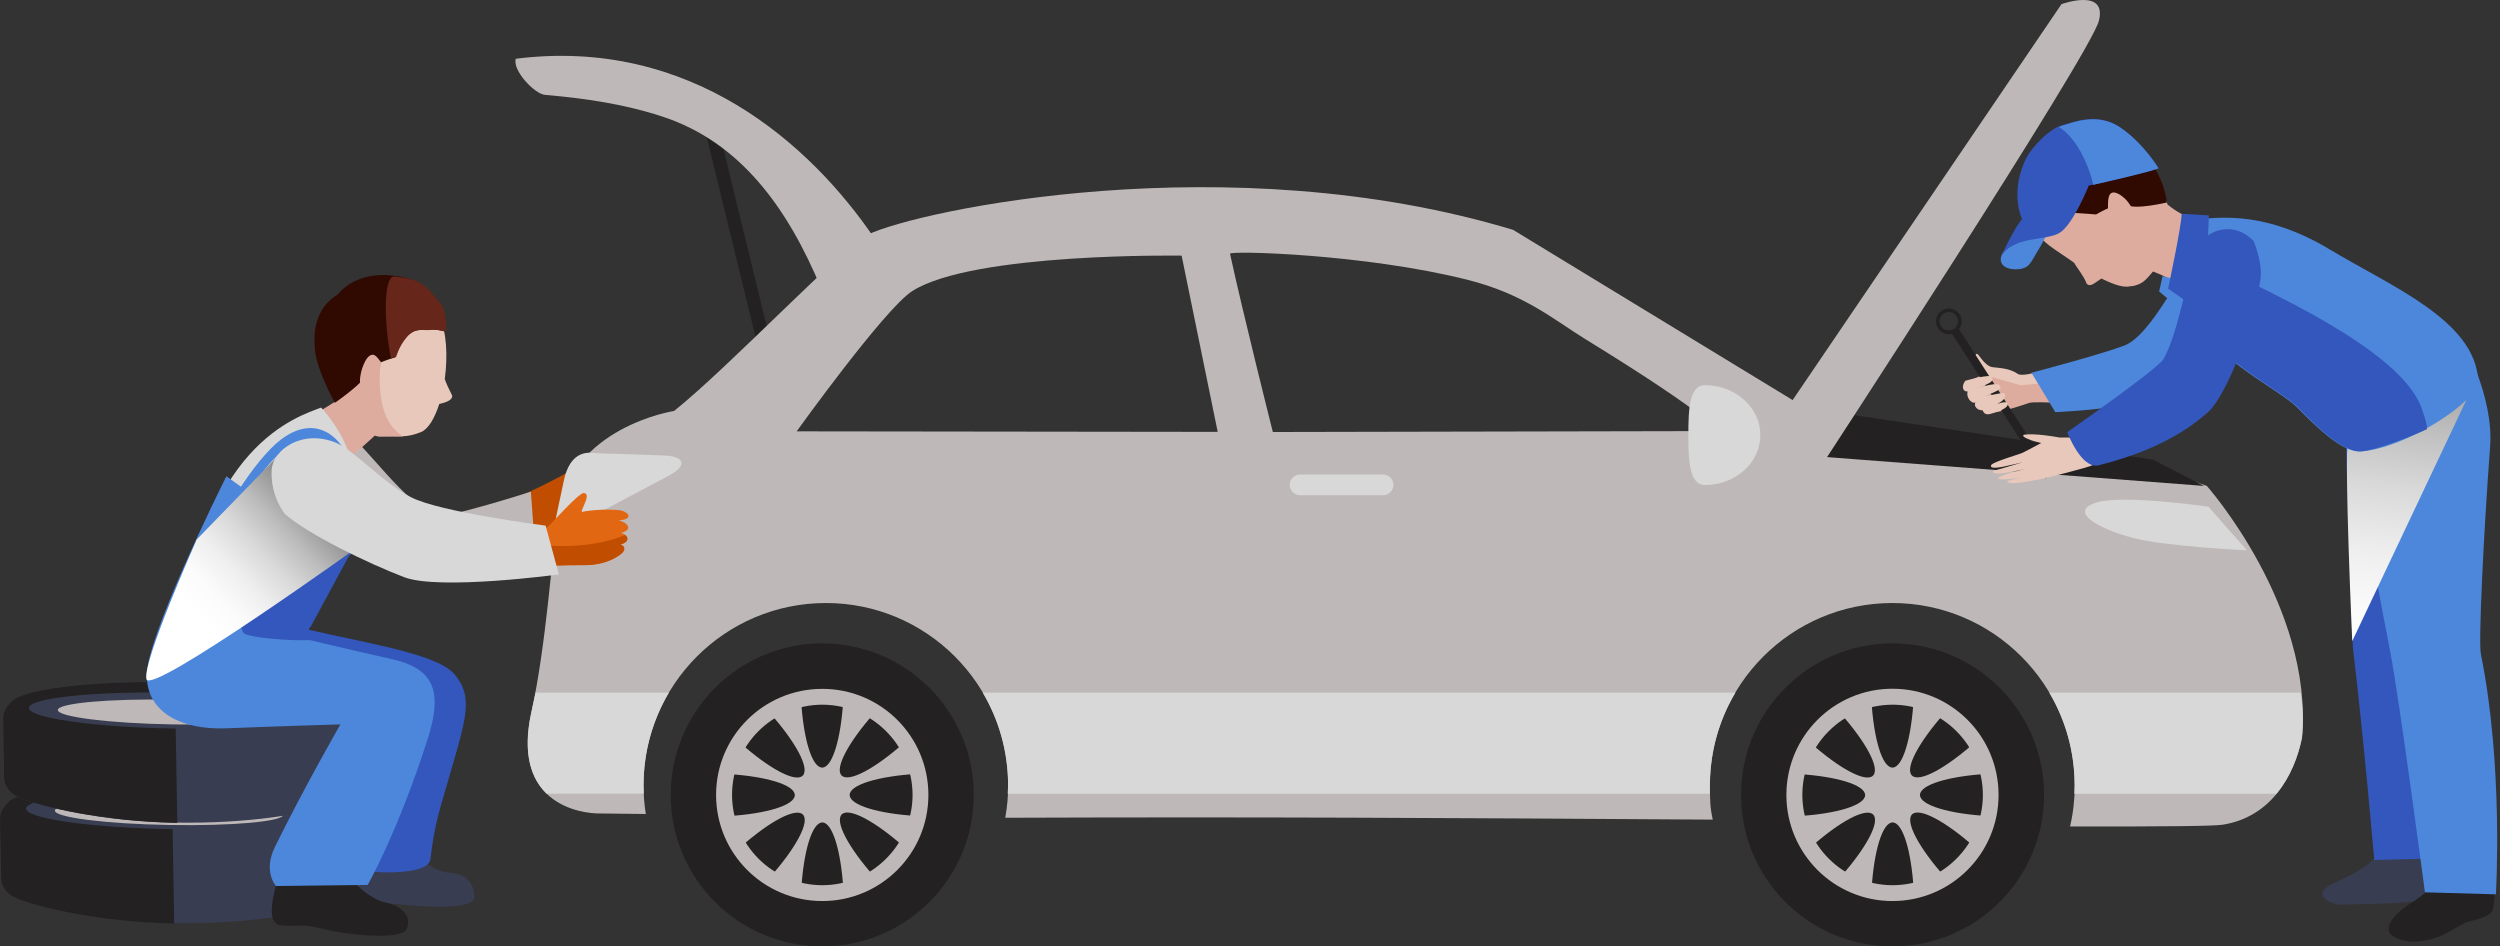<svg width="317" height="120" viewBox="0 0 317 120" fill="none" xmlns="http://www.w3.org/2000/svg">
<rect x="0" y="0" width="317" height="120" fill="#333333" stroke="none"/>
<path d="M66.225 67.585C68.64 67.704 75.306 64.762 75.17 64.49C74.898 63.912 73.47 62.67 71.65 63.027C72.891 62.347 73.504 61.565 74.201 61.361C74.898 61.157 76.905 61.071 76.871 60.442C76.837 59.813 74.456 58.367 72.058 59.83C69.66 61.292 64.439 63.588 64.439 63.588L66.225 67.585Z" fill="#C14E00"/>
<path d="M43.776 54.677C46.276 56.327 51.395 63.98 55.357 65.374C56.531 65.799 67.313 62.347 67.313 62.347L67.823 69.303C67.823 69.303 56.752 72.959 54.575 72.449C52.398 71.956 37.143 64.813 37.143 64.813L43.776 54.677Z" fill="#BFB8B8"/>
<path d="M89.32 16.174L90.969 15.765L98.197 45.391L96.548 45.782L89.32 16.174Z" fill="#232121"/>
<path d="M279.83 61.616C271.293 58.299 230.493 52.67 230.493 52.67L191.871 29.15C155.816 18.248 116.446 26.667 110.051 29.745C106.939 31.241 92.585 46.412 85.476 52.109C85.476 52.109 72.262 54.133 70.697 65.425C69.966 70.68 69.269 81.667 67.381 90.34C64.541 103.384 75.918 103.146 75.918 103.146C75.918 103.146 78.061 103.163 81.888 103.214C81.701 102.041 81.599 100.816 81.599 99.592C81.599 86.82 91.956 76.463 104.728 76.463C117.5 76.463 127.84 86.82 127.84 99.592C127.84 100.986 127.704 102.347 127.466 103.691C159.32 103.571 183.35 103.708 217.177 103.929C216.82 102.313 216.82 101.31 216.82 99.592C216.82 86.82 227.177 76.463 239.949 76.463C252.721 76.463 263.078 86.82 263.078 99.592C263.078 101.378 262.874 103.129 262.483 104.796C275.238 104.813 280.68 104.745 281.82 104.575C287.993 103.622 290.953 98.282 291.905 93.537C293.35 76.888 279.83 61.616 279.83 61.616ZM101.02 54.694C101.02 54.694 112.177 39.133 115.68 36.905C123.401 31.99 149.83 32.415 149.83 32.415L154.405 54.762L101.02 54.694ZM161.395 54.779C161.395 54.779 157.585 39.643 155.969 32.177C155.884 31.752 173.027 32.194 186.072 35.476C193.265 37.279 196.99 40.51 200.952 42.959C217.585 53.18 217.755 54.66 217.755 54.66L161.395 54.779Z" fill="#BFB8B8"/>
<path d="M85.051 100.799C85.051 90.187 93.656 81.582 104.252 81.582C114.864 81.582 123.469 90.187 123.469 100.799C123.469 111.412 114.864 120 104.252 120C93.656 120 85.051 111.412 85.051 100.799Z" fill="#232121"/>
<path d="M90.799 100.799C90.799 93.367 96.82 87.347 104.269 87.347C111.701 87.347 117.721 93.367 117.721 100.799C117.721 108.231 111.701 114.252 104.269 114.252C96.82 114.252 90.799 108.231 90.799 100.799ZM92.823 100.799C92.84 107.109 97.942 112.228 104.269 112.245C110.578 112.228 115.697 107.126 115.714 100.799C115.697 94.49 110.595 89.371 104.269 89.354C97.942 89.371 92.823 94.473 92.823 100.799Z" fill="#BFB8B8"/>
<path d="M116.259 103.469C111.378 103.18 107.738 102.092 107.738 100.799C107.738 99.507 111.378 98.418 116.259 98.129C115.952 96.735 115.391 95.408 114.626 94.201C110.969 97.449 107.636 99.252 106.718 98.333C105.799 97.415 107.602 94.082 110.85 90.425C110.068 89.932 109.235 89.507 108.316 89.201C107.857 89.048 107.381 88.912 106.922 88.809C106.633 93.691 105.544 97.33 104.252 97.33C102.959 97.33 101.871 93.707 101.582 88.809C100.187 89.116 98.861 89.677 97.653 90.442C100.901 94.099 102.704 97.432 101.786 98.35C100.867 99.269 97.534 97.466 93.878 94.218C93.384 95 92.959 95.833 92.653 96.752C92.483 97.211 92.364 97.687 92.262 98.146C97.143 98.435 100.782 99.524 100.782 100.816C100.782 102.109 97.16 103.197 92.262 103.486C92.568 104.881 93.129 106.207 93.895 107.415C97.551 104.167 100.884 102.364 101.803 103.282C102.721 104.201 100.918 107.534 97.67 111.19C98.452 111.684 99.286 112.109 100.204 112.415C100.663 112.585 101.14 112.704 101.599 112.806C101.888 107.925 102.976 104.286 104.269 104.286C105.561 104.286 106.65 107.925 106.939 112.806C108.333 112.5 109.66 111.939 110.867 111.173C107.619 107.517 105.816 104.184 106.735 103.265C107.653 102.347 110.986 104.15 114.643 107.398C115.136 106.616 115.544 105.782 115.867 104.864C116.02 104.405 116.157 103.929 116.259 103.469Z" fill="#BFB8B8"/>
<path d="M220.765 100.799C220.765 90.187 229.371 81.582 239.966 81.582C250.578 81.582 259.184 90.187 259.184 100.799C259.184 111.412 250.578 120 239.966 120C229.371 120 220.765 111.412 220.765 100.799Z" fill="#232121"/>
<path d="M226.514 100.799C226.514 93.367 232.534 87.33 239.966 87.33C247.398 87.33 253.418 93.35 253.418 100.799C253.418 108.231 247.398 114.252 239.966 114.252C232.534 114.252 226.514 108.231 226.514 100.799ZM228.537 100.799C228.554 107.109 233.657 112.228 239.983 112.245C246.31 112.228 251.412 107.126 251.429 100.799C251.412 94.473 246.31 89.371 239.983 89.354C233.657 89.371 228.537 94.473 228.537 100.799Z" fill="#BFB8B8"/>
<path d="M251.973 103.469C247.092 103.18 243.452 102.092 243.452 100.799C243.452 99.507 247.075 98.418 251.973 98.129C251.667 96.735 251.106 95.408 250.34 94.201C246.684 97.449 243.35 99.252 242.432 98.333C241.514 97.415 243.316 94.082 246.565 90.425C245.782 89.932 244.949 89.507 244.031 89.201C243.572 89.048 243.095 88.912 242.636 88.809C242.347 93.691 241.259 97.33 239.966 97.33C238.674 97.33 237.585 93.707 237.296 88.809C235.901 89.116 234.575 89.677 233.367 90.442C236.616 94.099 238.418 97.432 237.5 98.35C236.582 99.269 233.248 97.466 229.592 94.218C229.099 95 228.674 95.833 228.367 96.752C228.214 97.211 228.078 97.687 227.976 98.146C232.857 98.435 236.497 99.524 236.497 100.816C236.497 102.109 232.857 103.197 227.976 103.486C228.282 104.881 228.844 106.207 229.609 107.415C233.265 104.167 236.599 102.364 237.517 103.282C238.436 104.201 236.633 107.534 233.384 111.19C234.167 111.684 235 112.109 235.918 112.415C236.378 112.585 236.854 112.704 237.313 112.806C237.602 107.925 238.691 104.286 239.983 104.286C241.276 104.286 242.364 107.925 242.653 112.806C244.048 112.5 245.374 111.939 246.582 111.173C243.333 107.517 241.531 104.184 242.449 103.265C243.367 102.347 246.701 104.15 250.357 107.398C250.85 106.616 251.276 105.782 251.582 104.864C251.735 104.405 251.871 103.929 251.973 103.469Z" fill="#BFB8B8"/>
<path d="M75.051 57.415C77.364 57.585 76.582 57.466 79.32 57.585L84.167 57.755C86.905 57.874 87.177 59.048 84.762 60.34L72.602 66.786C70.187 68.095 70.153 67.806 70.527 65.51L71.446 61.173C71.854 59.014 72.891 57.245 75.051 57.415Z" fill="#D8D8D8"/>
<path d="M84.813 87.823H67.908C67.738 88.622 67.551 89.456 67.364 90.34C66.191 95.714 67.432 98.826 69.303 100.629H81.633C81.616 100.272 81.599 99.932 81.599 99.575C81.599 95.289 82.772 91.275 84.813 87.823Z" fill="#D8D8D8"/>
<path d="M220.051 87.823H124.609C126.65 91.275 127.823 95.289 127.823 99.592C127.823 99.949 127.789 100.289 127.772 100.646H216.803C216.803 100.323 216.803 99.983 216.803 99.592C216.82 95.289 217.993 91.275 220.051 87.823Z" fill="#D8D8D8"/>
<path d="M291.701 87.823H259.847C261.888 91.275 263.061 95.289 263.061 99.592C263.061 99.949 263.044 100.289 263.027 100.646H288.656C290.374 98.571 291.395 95.986 291.871 93.554C292.109 91.531 292.007 89.609 291.701 87.823Z" fill="#D8D8D8"/>
<path d="M176.684 61.48C176.684 62.211 176.089 62.789 175.374 62.789H164.847C164.116 62.789 163.538 62.194 163.538 61.48C163.538 60.748 164.133 60.17 164.847 60.17H175.374C176.106 60.17 176.684 60.765 176.684 61.48Z" fill="#D8D8D8"/>
<path d="M223.214 55.17C223.214 58.656 220.068 61.497 216.191 61.497C214.269 61.497 214.082 58.656 214.082 55.17C214.082 51.684 214.252 48.843 216.191 48.843C220.068 48.843 223.214 51.684 223.214 55.17Z" fill="#D8D8D8"/>
<path d="M284.915 69.779C284.915 69.779 274.456 69.286 270.425 68.197C265.561 66.888 262.398 64.779 265.816 63.724C269.235 62.67 280.034 64.252 280.034 64.252L284.915 69.779Z" fill="#D8D8D8"/>
<path d="M272.976 58.282L230.493 51.956C227.857 55.119 231.191 57.925 231.191 57.925L279.473 61.616L272.976 58.282Z" fill="#232121"/>
<path d="M226.888 51.343L261.395 0.527C261.395 0.527 267.194 -1.582 266.14 2.636C265.085 6.854 230.323 60.034 230.323 60.034L226.888 51.343Z" fill="#BFB8B8"/>
<path d="M110.901 30.255C102.789 18.282 87.568 4.66 65.408 7.449C64.932 8.878 67.738 11.871 69.065 12.024C70.663 12.194 77.619 12.636 84.184 14.847C93.725 18.044 99.813 26.122 104.167 36.684C106.803 34.932 110.901 30.255 110.901 30.255Z" fill="#BFB8B8"/>
<path d="M308.725 103.809C308.129 105.493 308.555 107.313 308.793 109.609C309.031 111.888 309.558 113.605 307.262 114.133C304.966 114.643 296.446 114.711 296.446 114.711C296.446 114.711 291.888 113.69 296.633 111.633C300.323 110.034 303.061 108.027 302.738 103.69C302.687 102.823 308.725 103.809 308.725 103.809Z" fill="#383D51"/>
<path d="M297.279 49.031C297.483 57.466 298.214 80.952 298.35 82.16C299.711 93.469 301.055 109.048 301.055 109.048L308.01 108.877C308.01 108.877 310.731 89.388 308.231 81.292C307.466 78.826 311.106 54.728 311.106 54.728L297.279 49.031Z" fill="#3357BC"/>
<path d="M315.459 108.197C315.681 110.102 316.701 112.653 316.106 115.272C315.902 116.173 314.235 116.565 312.891 116.888C312.33 117.024 310.391 118.333 309.405 118.707C305.783 120.051 304.048 119.065 303.385 118.656C302.704 118.248 302.5 117.245 304.116 115.714C305.493 114.405 307.483 113.69 308.027 112.449C308.572 111.224 308.283 107.364 308.283 107.364L315.459 108.197Z" fill="#232121"/>
<path d="M297.976 47.585C298.18 56.02 299.779 65.578 303.112 82.806C304.218 88.52 307.483 113.146 307.483 113.146L316.48 113.401C316.48 113.401 317.466 97.16 314.575 82.942C314.252 81.361 314.932 67.483 315.748 56.616C316.225 50.187 312.194 43.163 312.194 43.163L297.976 47.585Z" fill="#4D87DB"/>
<path d="M313.929 48.197L298.265 81.292C298.265 81.292 297.211 58.112 297.738 55.663C298.265 53.197 313.929 48.197 313.929 48.197Z" fill="url(#paint0_linear)"/>
<path d="M251.956 52.177C252.517 52.653 255.374 51.735 257.313 51.089C258.112 50.816 264.49 51.327 264.796 51.173C265.289 50.918 263.095 47.976 263.095 47.976C263.095 47.976 259.66 48.316 256.871 48.01C255 47.789 253.537 46.837 253.197 46.922C252.347 47.092 249.201 48.486 249.201 48.486L251.956 52.177Z" fill="#DDAC9E"/>
<path d="M263.129 46.139C261.565 46.088 256.735 47.993 255.868 47.415C255.017 46.837 254.15 46.701 252.721 46.565C251.514 46.446 250.85 44.575 250.578 44.898C250.306 45.238 250.119 45.289 250.646 46.208C251.089 46.973 251.684 47.534 251.684 47.534C251.684 47.534 255.782 48.758 256.157 48.843C256.531 48.928 263.112 47.993 263.402 48.061C263.691 48.112 263.129 46.139 263.129 46.139Z" fill="#E8C8BA"/>
<path d="M278.691 32.347C276.514 34.014 272.908 42.5 269.303 43.843C265.936 45.085 257.585 47.262 257.585 47.262L260.612 52.262C260.612 52.262 264.609 52.075 267.16 51.684C269.711 51.292 272.313 50.595 274.626 49.337C276.446 48.35 284.728 41.633 284.524 39.252C284.32 36.888 278.691 32.347 278.691 32.347Z" fill="#4D87DB"/>
<path d="M281.395 28.129C281.395 28.129 281.395 28.129 278.861 27.806C277.092 27.585 275.885 26.769 274.847 25.935C274.031 23.64 272.16 20.952 268.3 18.18C262.67 14.133 256.786 22.687 257.976 27.194C257.925 27.636 257.721 28.435 257.789 28.622C258.538 30.629 260.613 31.599 262.874 33.231C262.908 33.265 262.959 33.299 263.01 33.333C263.3 33.895 264.286 35.068 264.575 35.952C264.626 36.02 264.694 36.054 264.745 36.088C265.136 36.361 265.766 35.765 266.446 35.323C266.514 35.357 266.565 35.374 266.616 35.391C268.078 36.105 269.286 36.514 270.17 36.292C270.289 36.276 270.408 36.276 270.527 36.258C271.667 35.952 271.922 35.697 273.01 34.422C274.745 35.085 279.099 37.381 279.099 37.381L279.575 33.691L279.354 33.673L281.395 28.129Z" fill="#DDAC9E"/>
<path d="M265 16.242C263.436 16.088 261.582 16.088 259.473 18.759C257.415 21.344 256.412 23.333 256.82 26.412C257.024 27.993 258.521 28.316 258.521 28.316C258.521 28.316 258.963 26.003 259.626 25.544C260.289 25.068 260.391 26.837 262.194 26.939C263.708 27.024 265.782 27.194 265.782 27.194C265.782 27.194 268.861 25.357 269.762 25.986C270.663 26.633 274.745 25.68 274.745 25.68C274.745 25.68 274.626 22.84 272.092 19.694C268.35 15.034 265.374 16.293 265 16.242Z" fill="#300901"/>
<path d="M267.279 26.803C267.347 26.072 267.092 24.388 268.027 24.405C268.963 24.439 270.833 26.191 270.527 27.806C270.221 29.388 267.279 26.803 267.279 26.803Z" fill="#DDAC9E"/>
<path d="M254.286 31.616C253.061 33.044 253.844 34.15 255.595 34.15C257.347 34.133 257.483 33.265 258.248 32.041C259.456 30.119 260.17 28.282 260.17 28.282L254.286 31.616Z" fill="#4D87DB"/>
<path d="M273.674 21.31C272.517 21.803 264.847 23.538 264.847 23.538C264.847 23.538 262.874 28.52 261.123 29.541C259.371 30.578 255.255 29.898 253.759 32.517C255.306 29.048 256.395 27.772 256.395 27.772C256.395 27.772 254.847 24.643 256.769 20.374C257.602 18.538 259.966 16.31 261.344 15.935C262.721 15.561 265.851 14.15 268.793 16.122C271.735 18.078 273.674 21.31 273.674 21.31Z" fill="#3357BC"/>
<path d="M268.827 16.157C271.769 18.129 273.708 21.344 273.708 21.344C272.738 21.769 267.177 23.044 265.425 23.436C264.83 20.714 263.112 17.262 261.038 16.105C261.157 16.055 261.276 16.003 261.378 15.97C262.755 15.595 265.885 14.184 268.827 16.157Z" fill="#4D87DB"/>
<path d="M274.218 35.017L273.776 36.956L277.024 39.66L278.078 35.969L274.218 35.017Z" fill="#4D87DB"/>
<path d="M277.602 27.976C281.837 27.347 287.619 26.956 295.357 31.599C303.248 36.344 313.878 40.646 314.235 48.282C314.354 50.799 305.017 56.888 299.32 57.245C296.973 57.381 293.673 54.099 291.241 51.633C288.793 49.167 279.66 45.221 276.582 37.755C275.323 34.677 277.602 27.976 277.602 27.976Z" fill="#4D87DB"/>
<path d="M276.633 27.109C276.633 28.571 274.915 36.599 274.915 36.599L279.575 39.847L280.085 27.313L276.633 27.109Z" fill="#3357BC"/>
<path d="M247.364 42.075L248.249 41.514L260.221 60.085L259.32 60.663L247.364 42.075Z" fill="#232121"/>
<path d="M245.493 40.986C245.476 40.901 245.476 40.816 245.476 40.748C245.476 39.949 246.055 39.252 246.871 39.133C246.956 39.116 247.041 39.116 247.109 39.116C247.908 39.116 248.606 39.694 248.725 40.51L248.487 40.544L248.725 40.51C248.742 40.595 248.742 40.68 248.742 40.748C248.742 41.548 248.163 42.245 247.347 42.364C247.262 42.381 247.177 42.381 247.109 42.381C246.31 42.381 245.612 41.786 245.493 40.986ZM246.939 39.575C246.361 39.66 245.936 40.153 245.936 40.731C245.936 40.782 245.935 40.85 245.953 40.901C246.038 41.48 246.531 41.905 247.109 41.905C247.177 41.905 247.228 41.905 247.279 41.888C247.857 41.803 248.282 41.292 248.282 40.731C248.282 40.68 248.282 40.612 248.265 40.561C248.18 39.983 247.67 39.558 247.109 39.558C247.058 39.575 247.007 39.575 246.939 39.575Z" fill="#232121"/>
<path d="M249.201 48.282C248.708 48.911 248.81 49.677 249.507 49.643C249.269 50.238 249.847 51.19 250.476 51.054C250.221 51.531 250.799 52.075 251.395 52.024C251.582 52.517 251.922 52.619 252.449 52.466C253.18 52.245 254.592 51.837 254.592 51.224C254.592 50.595 252.585 51.48 252.585 51.48C252.585 51.48 254.048 51.037 254.184 50.374C254.184 50.374 254.473 49.762 253.912 49.83C253.35 49.898 251.531 50.289 251.531 50.289C251.531 50.289 253.725 49.456 253.674 49.201C253.589 48.741 253.572 48.333 250.544 49.269C252.415 48.605 252.772 48.367 252.653 47.84C252.534 47.313 249.201 48.282 249.201 48.282Z" fill="#E8C8BA"/>
<path d="M291.327 51.616C293.759 54.082 297.058 57.381 299.405 57.228C301.225 57.109 305.612 55.408 307.738 54.422C307.823 53.877 307.211 52.16 307.041 51.701C304.32 44.15 286.412 36.514 282.551 34.405L276.922 38.265C280.204 45.391 288.946 49.201 291.327 51.616Z" fill="#3357BC"/>
<path d="M252.5 58.946C252.721 58.571 256.242 57.534 256.429 57.432C256.582 57.347 257.84 56.718 258.827 56.173C257.738 55.935 256.14 55.408 256.633 55.119C257.993 54.932 260.425 55.34 261.14 55.476L266.769 55.51C264.524 58.282 267.279 57.653 265.391 58.963C265.017 59.218 259.167 60.697 258.64 60.782C258.112 60.867 254.847 61.582 254.524 61.088C254.405 60.901 256.191 60.595 256.922 60.493C256.004 60.629 253.265 60.986 253.367 60.629C253.47 60.238 256.803 59.473 256.803 59.473C256.803 59.473 254.456 60 253.572 60.034C252.517 60.068 252.5 59.728 253.197 59.575C253.776 59.439 256.514 58.605 256.514 58.605C256.514 58.605 255.272 58.911 254.065 59.167C252.738 59.422 252.279 59.32 252.5 58.946Z" fill="#E8C8BA"/>
<path d="M285.731 30.527C285.731 30.527 286.956 33.214 286.616 35.493C285.765 41.207 282.33 50.17 279.966 52.279C275.612 56.139 270.221 57.942 266.14 58.996C263.912 59.575 262.126 54.796 262.126 54.796C262.126 54.796 273.555 46.82 274.303 45.561C276.412 42.007 277.721 32.653 278.861 30.969C280.204 28.98 283.333 28.095 285.731 30.527Z" fill="#3357BC"/>
<path d="M44.32 57.993C46.548 56.327 49.32 53.469 49.32 53.469L45.901 48.895C45.901 48.895 38.588 53.231 37.823 53.911C37.007 54.592 44.32 57.993 44.32 57.993Z" fill="#DDAC9E"/>
<path d="M55.714 40.136C53.724 35.952 43.044 33.928 42.024 40.918C40.153 53.639 48.095 55.323 48.095 55.323C50.765 55.255 51.446 55.561 53.367 54.796C54.303 54.422 55.119 53.044 55.697 51.224C56.531 51.037 57.432 50.731 57.33 50.136C56.905 49.32 56.599 48.656 56.395 48.061C56.786 45.204 56.65 42.092 55.714 40.136Z" fill="#E8C8BA"/>
<path d="M50 36.973C46.463 36.258 42.483 36.854 41.888 40.952C40.017 53.673 47.959 55.357 47.959 55.357C48.265 55.357 50.867 55.34 51.123 55.34C46.072 52.245 48.708 41.99 50 36.973Z" fill="#DDAC9E"/>
<path d="M42.925 37.245C43.878 36.02 46.191 34.592 49.524 34.915C52.772 35.238 53.827 36.003 55.748 38.401C56.735 39.626 56.463 42.041 56.463 42.041C56.463 42.041 55.238 41.684 54.439 41.82C53.639 41.956 52.636 41.428 51.48 42.772C50.493 43.911 50.136 45.306 50.136 45.306C50.136 45.306 46.718 46.224 46.548 47.296C46.395 48.367 42.466 51.071 42.466 51.071C42.466 51.071 40.357 47.313 40 44.813C39.15 38.98 42.704 37.534 42.925 37.245Z" fill="#300901"/>
<path d="M48.35 45.969C47.874 45.425 47.517 44.609 46.786 45.17C46.054 45.731 44.983 48.792 46.173 49.881C47.347 50.969 48.35 45.969 48.35 45.969Z" fill="#DDAC9E"/>
<path d="M51.547 42.789C52.704 41.428 53.724 41.973 54.524 41.837C55.323 41.701 56.53 42.058 56.53 42.058C56.53 42.058 56.803 39.643 55.816 38.418C53.894 36.02 53.231 35.374 50 35.051C48.69 34.932 48.605 40.442 49.575 45.476C50.493 45.085 50.204 45.323 50.204 45.323C50.204 45.323 50.578 43.928 51.547 42.789Z" fill="#662619"/>
<path d="M0.867 101.939C1.633 100.238 10.476 99.048 21.327 99.235C31.786 99.422 40.425 100.833 41.769 102.466C42.466 102.925 42.925 103.758 42.942 104.694L43.061 112.041C43.078 113.282 42.568 114.15 41.242 114.694C38.742 115.952 30.884 117.211 21.769 117.041C12.653 116.888 4.796 115.034 2.024 113.861C1.038 113.469 0.136 112.534 0.119 111.292L0 103.963C-0.017 103.129 0.323 102.415 0.867 101.939Z" fill="#383D51"/>
<path d="M2.041 113.878C1.055 113.486 0.153 112.551 0.136 111.31L0 103.963C-0.017 103.129 0.323 102.415 0.867 101.956C1.633 100.255 10.476 99.065 21.327 99.252C21.48 99.252 21.633 99.269 21.786 99.269L22.092 117.092C21.99 117.092 21.888 117.092 21.786 117.092C12.67 116.905 4.813 115.051 2.041 113.878Z" fill="#232121"/>
<path d="M3.299 102.534C3.316 103.792 11.463 104.949 21.497 105.136C31.531 105.306 39.626 104.439 39.609 103.18C39.592 101.922 31.446 100.748 21.412 100.578C11.378 100.408 3.265 101.275 3.299 102.534Z" fill="#383D51"/>
<path d="M6.956 102.789C6.973 103.656 13.47 104.473 21.48 104.609C29.473 104.745 35.952 104.167 35.935 103.299C35.918 102.432 29.422 101.616 21.412 101.479C13.418 101.326 6.939 101.922 6.956 102.789Z" fill="#BFB8B8"/>
<path d="M1.241 89.184C2.007 87.483 10.85 86.293 21.701 86.48C32.16 86.667 40.799 88.078 42.143 89.728C42.84 90.187 43.299 91.02 43.316 91.956L43.435 99.303C43.452 100.544 42.942 101.395 41.616 101.956C39.116 103.214 31.259 104.473 22.143 104.303C13.027 104.15 5.17 102.296 2.398 101.122C1.412 100.731 0.51 99.796 0.493 98.554L0.374 91.207C0.357 90.374 0.697 89.66 1.241 89.184Z" fill="#383D51"/>
<path d="M2.415 101.122C1.429 100.731 0.527 99.796 0.51 98.554L0.391 91.207C0.374 90.374 0.714 89.66 1.259 89.201C2.024 87.5 10.867 86.309 21.718 86.497C21.871 86.497 22.024 86.514 22.177 86.514L22.483 104.337C22.381 104.337 22.279 104.337 22.177 104.337C13.044 104.15 5.187 102.296 2.415 101.122Z" fill="#232121"/>
<path d="M3.673 89.779C3.69 91.037 11.837 92.194 21.871 92.381C31.905 92.551 40 91.684 39.983 90.425C39.966 89.167 31.82 87.993 21.786 87.823C11.752 87.653 3.639 88.52 3.673 89.779Z" fill="#383D51"/>
<path d="M7.33 90.034C7.347 90.901 13.844 91.718 21.854 91.854C29.864 91.99 36.327 91.411 36.327 90.544C36.309 89.677 29.813 88.86 21.803 88.724C13.793 88.571 7.313 89.166 7.33 90.034Z" fill="#BFB8B8"/>
<path d="M41.242 109.218C40.935 112.16 40.953 115.884 43.061 115.714C45.17 115.561 45.867 114.167 48.81 114.49C51.752 114.796 60.323 115.748 60.17 113.639C60.017 111.531 58.657 110.765 57.109 110.68C53.401 110.459 50 104.983 48.674 105.459C46.854 106.139 41.242 109.218 41.242 109.218Z" fill="#383D51"/>
<path d="M35.34 110.884C34.592 113.741 33.623 117.194 35.731 117.347C37.84 117.5 38.197 117.058 41.055 117.806C43.912 118.554 50.935 119.235 51.548 117.84C52.398 115.901 50.476 114.779 48.963 114.456C45.323 113.69 42.602 108.537 41.208 108.827C39.337 109.218 35.34 110.884 35.34 110.884Z" fill="#232121"/>
<path d="M35.289 78.894C43.793 81.241 55.187 82.5 57.687 85.561C59.881 88.248 59.252 90.663 57.262 97.466C55.578 103.265 55.136 104.405 54.575 108.945C54.235 111.616 43.214 110.493 42.313 109.609C38.504 105.867 46.684 93.401 48.623 90.255C49.932 88.129 33.929 88.418 31.616 89.541L35.289 78.894Z" fill="#3357BC"/>
<path d="M40.714 51.684C37.925 52.772 25.085 56.361 22.874 82.534C22.874 82.534 40.629 72.5 42.942 72.092C43.248 68.758 45.885 67.925 44.626 59.184C44.048 55.102 40.714 51.684 40.714 51.684Z" fill="#D8D8D8"/>
<path d="M27.33 68.691C27.432 65.952 32.381 58.18 35.629 55.731C40.612 51.956 44.405 56.191 44.949 60.969C45.731 67.738 44.456 70.289 44.456 70.289L43.231 71.037C43.231 71.037 47.126 59.847 41.871 56.292C40.085 55.085 34.014 54.796 29.745 67.109C28.486 70.68 27.33 68.691 27.33 68.691Z" fill="#4D87DB"/>
<path d="M28.708 60.391C27.789 62.211 18.606 80.799 18.606 85.595C18.606 90.391 23.061 92.585 28.776 92.347C34.49 92.109 43.163 91.854 43.163 91.854C43.163 91.854 38.555 99.864 34.864 107.381C33.317 110.544 35 112.347 35 112.347L46.616 112.211C46.616 112.211 50.374 105.697 54.201 93.793C56.106 87.874 55.221 84.813 49.728 83.588C44.082 82.33 37.823 80.816 37.823 80.816L44.456 70.085C44.456 70.085 33.725 72.602 32.806 63.231L30.749 61.854L28.708 60.391Z" fill="#4D87DB"/>
<path d="M44.473 70.068C44.473 70.068 36.803 71.837 33.895 66.718C30.272 72.976 29.932 79.83 31.037 80.374C31.956 80.833 36.378 81.309 39.83 81.156C38.35 80.51 39.456 79.354 39.456 79.354L44.473 70.068Z" fill="#3357BC"/>
<path d="M36.14 56.888L24.949 68.401C24.949 68.401 18.01 83.996 18.572 86.122C19.133 88.248 46.463 68.588 46.463 68.588L36.14 56.888Z" fill="url(#paint1_linear)"/>
<path d="M69.184 67.041C70.017 66.36 73.418 62.415 74.048 62.517C74.677 62.619 74.354 63.384 73.963 64.269C73.572 65.153 73.912 64.881 73.912 64.881C73.912 64.881 75.612 64.507 78.282 64.66C79.626 64.745 80.578 65.833 78.436 65.986C79.507 66.207 80.391 67.143 78.759 67.568C79.677 67.84 80 68.69 78.64 69.047C79.201 69.132 79.422 69.711 78.742 70.238C78.317 70.561 76.82 71.667 74.048 71.65C71.259 71.633 69.303 71.769 69.303 71.769L69.184 67.041Z" fill="#E26713"/>
<path d="M74.048 71.667C76.837 71.684 78.317 70.578 78.742 70.255C79.422 69.728 79.184 69.167 78.64 69.064C79.694 68.775 79.745 68.214 79.269 67.84C76.378 69.082 72.262 69.439 69.252 69.15L69.32 71.786C69.303 71.769 71.259 71.65 74.048 71.667Z" fill="#C14E00"/>
<path d="M34.439 59.66C34.303 63.061 36.139 65.187 36.139 65.187C39.065 67.772 46.837 71.513 51.276 73.197C55.714 74.881 70.867 72.84 70.867 72.84L69.184 66.65C69.184 66.65 55.765 64.949 52.109 63.044C48.435 61.122 44.932 57.109 42.636 56.156C38.384 54.371 34.558 56.99 34.439 59.66Z" fill="#D8D8D8"/>
<defs>
<linearGradient id="paint0_linear" x1="300.273" y1="94.391" x2="309.483" y2="23.979" gradientUnits="userSpaceOnUse">
<stop offset="0.121" stop-color="white"/>
<stop offset="0.23" stop-color="#FBFBFB"/>
<stop offset="0.345" stop-color="#EEEEEE"/>
<stop offset="0.461" stop-color="#D9D9D9"/>
<stop offset="0.58" stop-color="#BCBCBC"/>
<stop offset="0.699" stop-color="#969696"/>
<stop offset="0.818" stop-color="#696969"/>
<stop offset="0.83" stop-color="#646464"/>
</linearGradient>
<linearGradient id="paint1_linear" x1="21.126" y1="82.332" x2="55.623" y2="48.825" gradientUnits="userSpaceOnUse">
<stop offset="0.121" stop-color="white"/>
<stop offset="0.197" stop-color="#FBFBFB"/>
<stop offset="0.277" stop-color="#EEEEEE"/>
<stop offset="0.358" stop-color="#D9D9D9"/>
<stop offset="0.441" stop-color="#BCBCBC"/>
<stop offset="0.524" stop-color="#969696"/>
<stop offset="0.607" stop-color="#696969"/>
<stop offset="0.615" stop-color="#646464"/>
</linearGradient>
</defs>
</svg>

